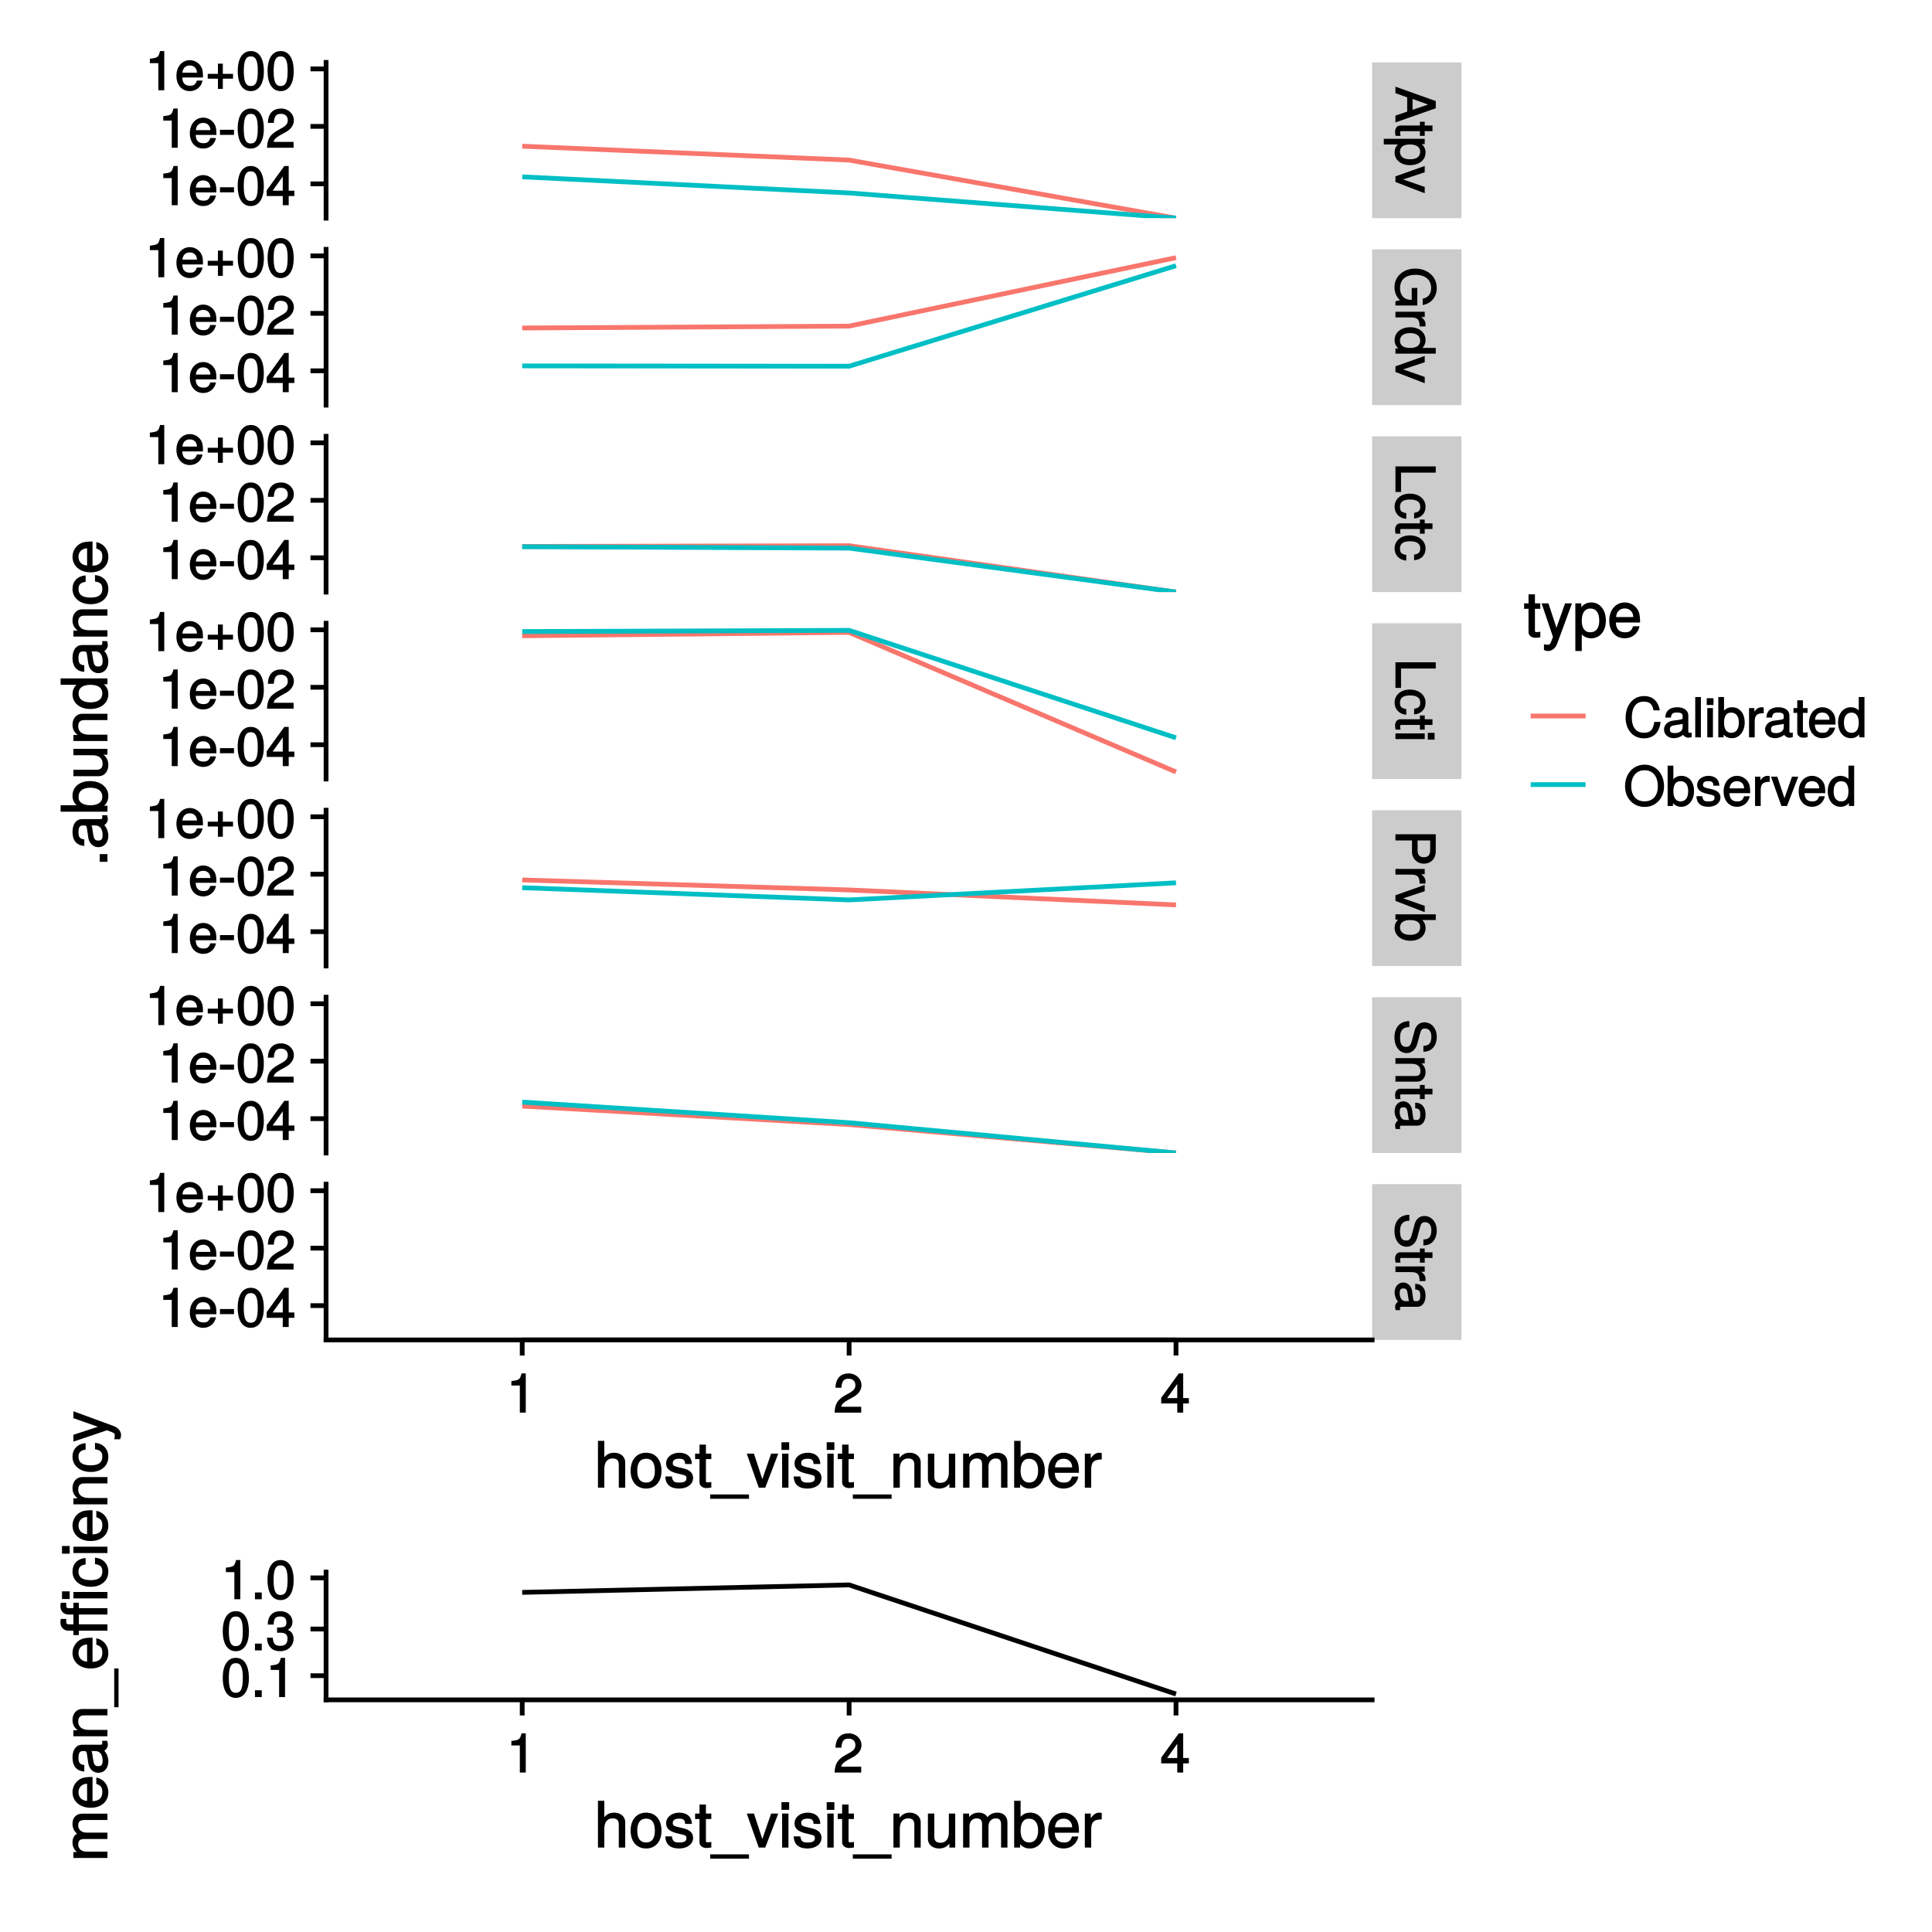 <?xml version="1.0" encoding="UTF-8"?>
<svg xmlns="http://www.w3.org/2000/svg" xmlns:xlink="http://www.w3.org/1999/xlink" width="432pt" height="432pt" viewBox="0 0 432 432" version="1.1">
<defs>
<g>
<symbol overflow="visible" id="glyph0-0">
<path style="stroke:none;" d=""/>
</symbol>
<symbol overflow="visible" id="glyph0-1">
<path style="stroke:none;" d="M 0.125 7.969 L 9.016 4.844 L 9.016 3.234 L 0 0.016 L 0 1.469 L 2.625 2.406 L 2.625 5.594 L 0 6.484 L 0 8.016 Z M 3.828 5.375 L 3.828 2.766 L 7.688 4.156 L 7.688 3.891 L 3.828 5.188 Z M 3.828 5.375 "/>
</symbol>
<symbol overflow="visible" id="glyph0-2">
<path style="stroke:none;" d="M 0.125 3.188 L 1.156 3.188 C 1.062 2.922 1.062 2.766 1.062 2.562 C 1.062 2.141 1.047 2.141 1.484 2.141 L 5.469 2.141 L 5.469 3.188 L 6.547 3.188 L 6.547 2.141 L 8.281 2.141 L 8.281 0.875 L 6.547 0.875 L 6.547 0.031 L 5.469 0.031 L 5.469 0.875 L 1.047 0.875 C 0.406 0.875 -0.078 1.453 -0.078 2.234 C -0.078 2.469 -0.062 2.719 0.031 3.188 Z M 0.125 3.188 "/>
</symbol>
<symbol overflow="visible" id="glyph0-3">
<path style="stroke:none;" d="M 3.219 6.406 C 5.328 6.406 6.734 5.25 6.734 3.578 C 6.734 2.719 6.312 1.938 5.562 1.469 L 5.469 1.703 L 6.547 1.703 L 6.547 0.516 L -2.609 0.516 L -2.609 1.781 L 0.891 1.781 L 0.797 1.547 C 0.141 2.078 -0.188 2.766 -0.188 3.594 C -0.188 5.203 1.219 6.406 3.219 6.406 Z M 3.234 5.094 C 1.812 5.094 1.016 4.5 1.016 3.406 C 1.016 2.359 1.75 1.781 3.234 1.781 C 4.703 1.781 5.531 2.359 5.531 3.406 C 5.531 4.516 4.734 5.094 3.234 5.094 Z M 3.234 5.094 "/>
</symbol>
<symbol overflow="visible" id="glyph0-4">
<path style="stroke:none;" d="M 6.547 5.828 L 6.547 4.609 L 1.312 2.781 L 1.312 3.062 L 6.547 1.328 L 6.547 -0.078 L 0 2.234 L 0 3.5 L 6.547 6.016 Z M 6.547 5.828 "/>
</symbol>
<symbol overflow="visible" id="glyph0-5">
<path style="stroke:none;" d="M 0.125 8.641 L 4.891 8.641 L 4.891 4.719 L 3.641 4.719 L 3.641 7.375 L 3.531 7.375 C 1.969 7.375 1.031 6.375 1.031 4.781 C 1.031 2.797 2.344 1.781 4.469 1.781 C 6.625 1.781 7.984 2.875 7.984 4.719 C 7.984 6.047 7.359 6.859 6.094 7.125 L 6.094 8.547 C 8 8.203 9.234 6.734 9.234 4.734 C 9.234 2.047 7.031 0.391 4.422 0.391 C 1.734 0.391 -0.219 2.172 -0.219 4.531 C -0.219 5.719 0.234 6.766 1.016 7.453 L 0 7.688 L 0 8.641 Z M 0.125 8.641 "/>
</symbol>
<symbol overflow="visible" id="glyph0-6">
<path style="stroke:none;" d="M 5.547 3.984 L 6.688 3.984 C 6.719 3.688 6.734 3.594 6.734 3.469 C 6.734 2.812 6.312 2.219 5.375 1.641 L 5.281 1.891 L 6.547 1.891 L 6.547 0.703 L 0 0.703 L 0 1.969 L 3.391 1.969 C 4.812 1.969 5.391 2.297 5.406 3.984 Z M 5.547 3.984 "/>
</symbol>
<symbol overflow="visible" id="glyph0-7">
<path style="stroke:none;" d="M 0.125 6.078 L 9.016 6.078 L 9.016 4.797 L 5.625 4.797 L 5.719 5.047 C 6.359 4.625 6.734 3.859 6.734 3.016 C 6.734 1.375 5.344 0.172 3.344 0.172 C 1.219 0.172 -0.188 1.359 -0.188 3.047 C -0.188 3.906 0.188 4.609 0.953 5.141 L 1.062 4.906 L 0 4.906 L 0 6.078 Z M 3.25 4.797 C 1.797 4.797 1.016 4.25 1.016 3.188 C 1.016 2.094 1.812 1.484 3.281 1.484 C 4.734 1.484 5.531 2.094 5.531 3.188 C 5.531 4.266 4.703 4.797 3.25 4.797 Z M 3.25 4.797 "/>
</symbol>
<symbol overflow="visible" id="glyph0-8">
<path style="stroke:none;" d="M 0.125 6.531 L 1.25 6.531 L 1.25 2.203 L 9.016 2.203 L 9.016 0.812 L 0 0.812 L 0 6.531 Z M 0.125 6.531 "/>
</symbol>
<symbol overflow="visible" id="glyph0-9">
<path style="stroke:none;" d="M 2.422 5.719 L 2.422 4.594 C 1.281 4.406 1.016 4.031 1.016 3.188 C 1.016 2.078 1.734 1.547 3.219 1.547 C 4.781 1.547 5.547 2.062 5.547 3.156 C 5.547 4 5.188 4.375 4.172 4.531 L 4.172 5.797 C 5.844 5.656 6.734 4.578 6.734 3.172 C 6.734 1.469 5.297 0.234 3.219 0.234 C 1.188 0.234 -0.188 1.453 -0.188 3.156 C -0.188 4.656 0.859 5.734 2.422 5.875 Z M 2.422 5.719 "/>
</symbol>
<symbol overflow="visible" id="glyph0-10">
<path style="stroke:none;" d="M 0.125 1.969 L 6.547 1.969 L 6.547 0.703 L 0 0.703 L 0 1.969 Z M 7.375 2.094 L 8.75 2.094 L 8.75 0.578 L 7.234 0.578 L 7.234 2.094 Z M 7.375 2.094 "/>
</symbol>
<symbol overflow="visible" id="glyph0-11">
<path style="stroke:none;" d="M 6.312 7.531 C 7.953 7.531 9.016 6.438 9.016 4.703 L 9.016 0.953 L 0 0.953 L 0 2.344 L 3.703 2.344 L 3.703 4.953 C 3.703 6.391 4.859 7.531 6.312 7.531 Z M 6.359 6.094 C 5.406 6.094 4.953 5.609 4.953 4.531 L 4.953 2.344 L 7.766 2.344 L 7.766 4.531 C 7.766 5.609 7.312 6.094 6.359 6.094 Z M 6.359 6.094 "/>
</symbol>
<symbol overflow="visible" id="glyph0-12">
<path style="stroke:none;" d="M 3.344 6.406 C 5.391 6.406 6.734 5.25 6.734 3.594 C 6.734 2.719 6.375 2 5.656 1.531 L 5.562 1.781 L 9.016 1.781 L 9.016 0.5 L 0 0.5 L 0 1.688 L 1.031 1.688 L 0.938 1.438 C 0.203 1.922 -0.188 2.656 -0.188 3.547 C -0.188 5.203 1.312 6.406 3.344 6.406 Z M 3.281 5.094 C 1.859 5.094 1.016 4.484 1.016 3.391 C 1.016 2.344 1.844 1.781 3.281 1.781 C 4.75 1.781 5.578 2.344 5.531 3.391 C 5.531 4.516 4.688 5.094 3.281 5.094 Z M 3.281 5.094 "/>
</symbol>
<symbol overflow="visible" id="glyph0-13">
<path style="stroke:none;" d="M 2.531 7.578 C 3.609 7.578 4.531 6.781 4.859 5.594 L 5.453 3.391 C 5.719 2.344 5.938 2.094 6.609 2.094 C 7.5 2.094 8.031 2.734 8.031 3.906 C 8.031 5.297 7.531 5.953 6.25 5.953 L 6.25 7.281 C 8.094 7.281 9.234 5.969 9.234 3.953 C 9.234 2.031 8.047 0.703 6.453 0.703 C 5.391 0.703 4.578 1.406 4.281 2.562 L 3.703 4.734 C 3.422 5.828 3.109 6.188 2.422 6.188 C 1.469 6.188 1.031 5.609 1.031 4.109 C 1.031 2.453 1.734 1.766 3.109 1.766 L 3.109 0.438 C 0.906 0.438 -0.219 1.969 -0.219 4.031 C -0.219 6.25 0.969 7.578 2.531 7.578 Z M 2.531 7.578 "/>
</symbol>
<symbol overflow="visible" id="glyph0-14">
<path style="stroke:none;" d="M 0.125 5.969 L 4.891 5.969 C 5.922 5.969 6.734 5.062 6.734 3.859 C 6.734 2.922 6.344 2.203 5.453 1.656 L 5.359 1.891 L 6.547 1.891 L 6.547 0.703 L 0 0.703 L 0 1.969 L 3.594 1.969 C 4.891 1.969 5.594 2.531 5.594 3.547 C 5.594 4.344 5.25 4.703 4.484 4.703 L 0 4.703 L 0 5.969 Z M 0.125 5.969 "/>
</symbol>
<symbol overflow="visible" id="glyph0-15">
<path style="stroke:none;" d="M 0.156 6.547 L 1.078 6.547 C 1.016 6.312 1.016 6.266 1.016 6.203 C 1.016 5.859 1.062 5.797 1.375 5.797 L 4.891 5.797 C 6 5.797 6.734 4.844 6.734 3.297 C 6.734 1.781 6.016 0.703 4.422 0.641 L 4.422 1.906 C 5.328 2 5.547 2.328 5.547 3.266 C 5.547 4.156 5.344 4.531 4.734 4.531 L 4.469 4.531 C 4.062 4.531 4.016 4.422 3.906 3.625 C 3.734 2.203 3.688 1.984 3.531 1.609 C 3.234 0.875 2.531 0.359 1.766 0.359 C 0.625 0.359 -0.188 1.297 -0.188 2.562 C -0.188 3.375 0.188 4.25 0.594 4.625 C 0.391 4.672 -0.078 5.25 -0.078 5.734 C -0.078 5.938 -0.062 6.094 0.047 6.547 Z M 2.297 4.531 C 1.406 4.531 0.953 3.75 0.953 2.781 C 0.953 2 1.109 1.688 1.781 1.688 C 2.453 1.688 2.609 1.984 2.766 3.062 C 2.906 4.109 2.953 4.328 3.031 4.531 Z M 2.297 4.531 "/>
</symbol>
<symbol overflow="visible" id="glyph1-0">
<path style="stroke:none;" d=""/>
</symbol>
<symbol overflow="visible" id="glyph1-1">
<path style="stroke:none;" d="M 4.297 -0.125 L 4.297 -8.766 L 3.359 -8.766 C 2.953 -7.328 2.859 -7.281 1.078 -7.062 L 1.078 -6.062 L 2.969 -6.062 L 2.969 0 L 4.297 0 Z M 4.297 -0.125 "/>
</symbol>
<symbol overflow="visible" id="glyph1-2">
<path style="stroke:none;" d="M 6.266 -6.141 C 6.266 -7.578 5.016 -8.766 3.406 -8.766 C 1.672 -8.766 0.516 -7.75 0.453 -5.562 L 1.781 -5.562 C 1.875 -7.109 2.328 -7.578 3.375 -7.578 C 4.328 -7.578 4.906 -7.031 4.906 -6.125 C 4.906 -5.453 4.547 -4.969 3.797 -4.531 L 2.688 -3.906 C 0.906 -2.906 0.359 -2 0.25 0 L 6.203 0 L 6.203 -1.312 L 1.75 -1.312 C 1.844 -1.875 2.188 -2.219 3.234 -2.828 L 4.422 -3.484 C 5.609 -4.109 6.266 -5.094 6.266 -6.141 Z M 6.266 -6.141 "/>
</symbol>
<symbol overflow="visible" id="glyph1-3">
<path style="stroke:none;" d="M 6.375 -2.172 L 6.375 -3.25 L 5.109 -3.25 L 5.109 -8.766 L 4.125 -8.766 L 0.188 -3.328 L 0.188 -2.047 L 3.781 -2.047 L 3.781 0 L 5.109 0 L 5.109 -2.047 L 6.375 -2.047 Z M 3.922 -3.25 L 1.516 -3.25 L 4.016 -6.75 L 3.781 -6.844 L 3.781 -3.25 Z M 3.922 -3.25 "/>
</symbol>
<symbol overflow="visible" id="glyph1-4">
<path style="stroke:none;" d="M 6.281 -2.984 C 6.281 -3.906 6.219 -4.469 6.031 -4.938 C 5.625 -5.969 4.531 -6.734 3.359 -6.734 C 1.609 -6.734 0.344 -5.297 0.344 -3.234 C 0.344 -1.172 1.578 0.188 3.344 0.188 C 4.781 0.188 5.906 -0.766 6.188 -2.172 L 4.922 -2.172 C 4.594 -1.219 4.172 -1.016 3.375 -1.016 C 2.328 -1.016 1.688 -1.547 1.656 -2.859 L 6.281 -2.859 Z M 5.188 -3.781 C 5.188 -3.781 4.984 -3.922 4.984 -3.938 L 1.688 -3.938 C 1.766 -4.922 2.344 -5.547 3.344 -5.547 C 4.328 -5.547 4.938 -4.859 4.938 -3.875 Z M 5.188 -3.781 "/>
</symbol>
<symbol overflow="visible" id="glyph1-5">
<path style="stroke:none;" d="M 3.547 -3.016 L 3.547 -4.016 L 0.406 -4.016 L 0.406 -2.875 L 3.547 -2.875 Z M 3.547 -3.016 "/>
</symbol>
<symbol overflow="visible" id="glyph1-6">
<path style="stroke:none;" d="M 6.219 -4.219 C 6.219 -7.172 5.141 -8.766 3.297 -8.766 C 1.469 -8.766 0.375 -7.156 0.375 -4.297 C 0.375 -1.422 1.469 0.188 3.297 0.188 C 5.094 0.188 6.219 -1.422 6.219 -4.219 Z M 4.859 -4.312 C 4.859 -1.906 4.453 -0.953 3.281 -0.953 C 2.156 -0.953 1.734 -1.953 1.734 -4.281 C 1.734 -6.609 2.156 -7.578 3.297 -7.578 C 4.438 -7.578 4.859 -6.594 4.859 -4.312 Z M 4.859 -4.312 "/>
</symbol>
<symbol overflow="visible" id="glyph1-7">
<path style="stroke:none;" d="M 6.328 -2.719 L 6.328 -3.672 L 4.047 -3.672 L 4.047 -5.953 L 2.953 -5.953 L 2.953 -3.672 L 0.672 -3.672 L 0.672 -2.594 L 2.953 -2.594 L 2.953 -0.312 L 4.047 -0.312 L 4.047 -2.594 L 6.328 -2.594 Z M 6.328 -2.719 "/>
</symbol>
<symbol overflow="visible" id="glyph1-8">
<path style="stroke:none;" d="M 8.125 -3.453 L 6.859 -3.453 C 6.562 -1.672 6.016 -1.031 4.531 -1.031 C 2.797 -1.031 1.828 -2.234 1.828 -4.422 C 1.828 -6.656 2.75 -7.984 4.438 -7.984 C 5.812 -7.984 6.391 -7.5 6.688 -6.031 L 8.094 -6.031 C 7.734 -8.094 6.484 -9.234 4.578 -9.234 C 1.922 -9.234 0.438 -6.953 0.438 -4.406 C 0.438 -1.844 1.953 0.219 4.531 0.219 C 6.656 0.219 7.984 -1.047 8.266 -3.453 Z M 8.125 -3.453 "/>
</symbol>
<symbol overflow="visible" id="glyph1-9">
<path style="stroke:none;" d="M 6.547 -0.156 L 6.547 -1.078 C 6.312 -1.016 6.266 -1.016 6.203 -1.016 C 5.859 -1.016 5.797 -1.062 5.797 -1.375 L 5.797 -4.891 C 5.797 -6 4.844 -6.734 3.297 -6.734 C 1.781 -6.734 0.703 -6.016 0.641 -4.422 L 1.906 -4.422 C 2 -5.328 2.328 -5.547 3.266 -5.547 C 4.156 -5.547 4.531 -5.344 4.531 -4.734 L 4.531 -4.469 C 4.531 -4.062 4.422 -4.016 3.625 -3.906 C 2.203 -3.734 1.984 -3.688 1.609 -3.531 C 0.875 -3.234 0.359 -2.531 0.359 -1.766 C 0.359 -0.625 1.297 0.188 2.562 0.188 C 3.375 0.188 4.25 -0.188 4.625 -0.594 C 4.672 -0.391 5.25 0.078 5.734 0.078 C 5.938 0.078 6.094 0.062 6.547 -0.047 Z M 4.531 -2.297 C 4.531 -1.406 3.75 -0.953 2.781 -0.953 C 2 -0.953 1.688 -1.109 1.688 -1.781 C 1.688 -2.453 1.984 -2.609 3.062 -2.766 C 4.109 -2.906 4.328 -2.953 4.531 -3.031 Z M 4.531 -2.297 "/>
</symbol>
<symbol overflow="visible" id="glyph1-10">
<path style="stroke:none;" d="M 1.938 -0.125 L 1.938 -9.016 L 0.672 -9.016 L 0.672 0 L 1.938 0 Z M 1.938 -0.125 "/>
</symbol>
<symbol overflow="visible" id="glyph1-11">
<path style="stroke:none;" d="M 1.969 -0.125 L 1.969 -6.547 L 0.703 -6.547 L 0.703 0 L 1.969 0 Z M 2.094 -7.375 L 2.094 -8.75 L 0.578 -8.75 L 0.578 -7.234 L 2.094 -7.234 Z M 2.094 -7.375 "/>
</symbol>
<symbol overflow="visible" id="glyph1-12">
<path style="stroke:none;" d="M 6.406 -3.344 C 6.406 -5.391 5.25 -6.734 3.594 -6.734 C 2.719 -6.734 2 -6.375 1.531 -5.656 L 1.781 -5.562 L 1.781 -9.016 L 0.5 -9.016 L 0.5 0 L 1.688 0 L 1.688 -1.031 L 1.438 -0.938 C 1.922 -0.203 2.656 0.188 3.547 0.188 C 5.203 0.188 6.406 -1.312 6.406 -3.344 Z M 5.094 -3.281 C 5.094 -1.859 4.484 -1.016 3.391 -1.016 C 2.344 -1.016 1.781 -1.844 1.781 -3.281 C 1.781 -4.75 2.344 -5.578 3.391 -5.531 C 4.516 -5.531 5.094 -4.688 5.094 -3.281 Z M 5.094 -3.281 "/>
</symbol>
<symbol overflow="visible" id="glyph1-13">
<path style="stroke:none;" d="M 3.984 -5.547 L 3.984 -6.688 C 3.688 -6.719 3.594 -6.734 3.469 -6.734 C 2.812 -6.734 2.219 -6.312 1.641 -5.375 L 1.891 -5.281 L 1.891 -6.547 L 0.703 -6.547 L 0.703 0 L 1.969 0 L 1.969 -3.391 C 1.969 -4.812 2.297 -5.391 3.984 -5.406 Z M 3.984 -5.547 "/>
</symbol>
<symbol overflow="visible" id="glyph1-14">
<path style="stroke:none;" d="M 3.188 -0.125 L 3.188 -1.156 C 2.922 -1.062 2.766 -1.062 2.562 -1.062 C 2.141 -1.062 2.141 -1.047 2.141 -1.484 L 2.141 -5.469 L 3.188 -5.469 L 3.188 -6.547 L 2.141 -6.547 L 2.141 -8.281 L 0.875 -8.281 L 0.875 -6.547 L 0.031 -6.547 L 0.031 -5.469 L 0.875 -5.469 L 0.875 -1.047 C 0.875 -0.406 1.453 0.078 2.234 0.078 C 2.469 0.078 2.719 0.062 3.188 -0.031 Z M 3.188 -0.125 "/>
</symbol>
<symbol overflow="visible" id="glyph1-15">
<path style="stroke:none;" d="M 6.078 -0.125 L 6.078 -9.016 L 4.797 -9.016 L 4.797 -5.625 L 5.047 -5.719 C 4.625 -6.359 3.859 -6.734 3.016 -6.734 C 1.375 -6.734 0.172 -5.344 0.172 -3.344 C 0.172 -1.219 1.359 0.188 3.047 0.188 C 3.906 0.188 4.609 -0.188 5.141 -0.953 L 4.906 -1.062 L 4.906 0 L 6.078 0 Z M 4.797 -3.25 C 4.797 -1.797 4.25 -1.016 3.188 -1.016 C 2.094 -1.016 1.484 -1.812 1.484 -3.281 C 1.484 -4.734 2.094 -5.531 3.188 -5.531 C 4.266 -5.531 4.797 -4.703 4.797 -3.25 Z M 4.797 -3.25 "/>
</symbol>
<symbol overflow="visible" id="glyph1-16">
<path style="stroke:none;" d="M 9.031 -4.375 C 9.031 -7.188 7.234 -9.234 4.672 -9.234 C 2.156 -9.234 0.312 -7.172 0.312 -4.438 C 0.312 -1.703 2.156 0.219 4.688 0.219 C 7.25 0.219 9.031 -1.797 9.031 -4.375 Z M 7.641 -4.391 C 7.641 -2.281 6.531 -1.031 4.688 -1.031 C 2.812 -1.031 1.703 -2.281 1.703 -4.438 C 1.703 -6.594 2.812 -7.984 4.672 -7.984 C 6.562 -7.984 7.641 -6.594 7.641 -4.391 Z M 7.641 -4.391 "/>
</symbol>
<symbol overflow="visible" id="glyph1-17">
<path style="stroke:none;" d="M 5.641 -1.891 C 5.641 -2.828 4.984 -3.438 3.734 -3.734 L 2.766 -3.953 C 1.953 -4.156 1.734 -4.281 1.734 -4.734 C 1.734 -5.297 2.125 -5.547 2.938 -5.547 C 3.75 -5.547 4.031 -5.328 4.062 -4.531 L 5.391 -4.531 C 5.375 -5.906 4.422 -6.734 2.969 -6.734 C 1.516 -6.734 0.422 -5.844 0.422 -4.688 C 0.422 -3.703 1.062 -3.094 2.562 -2.734 L 3.484 -2.516 C 4.188 -2.344 4.312 -2.266 4.312 -1.812 C 4.312 -1.219 3.875 -1.016 3 -1.016 C 2.094 -1.016 1.734 -1.094 1.578 -2.188 L 0.266 -2.188 C 0.312 -0.594 1.266 0.188 2.922 0.188 C 4.5 0.188 5.641 -0.688 5.641 -1.891 Z M 5.641 -1.891 "/>
</symbol>
<symbol overflow="visible" id="glyph1-18">
<path style="stroke:none;" d="M 5.828 -6.547 L 4.609 -6.547 L 2.781 -1.312 L 3.062 -1.312 L 1.328 -6.547 L -0.078 -6.547 L 2.234 0 L 3.5 0 L 6.016 -6.547 Z M 5.828 -6.547 "/>
</symbol>
<symbol overflow="visible" id="glyph1-19">
<path style="stroke:none;" d="M 2.422 -0.125 L 2.422 -1.516 L 0.906 -1.516 L 0.906 0 L 2.422 0 Z M 2.422 -0.125 "/>
</symbol>
<symbol overflow="visible" id="glyph1-20">
<path style="stroke:none;" d="M 6.203 -2.609 C 6.203 -3.641 5.656 -4.375 4.625 -4.719 L 4.625 -4.453 C 5.422 -4.766 5.953 -5.453 5.953 -6.297 C 5.953 -7.766 4.844 -8.766 3.234 -8.766 C 1.516 -8.766 0.453 -7.703 0.422 -5.766 L 1.75 -5.766 C 1.781 -7.156 2.156 -7.578 3.234 -7.578 C 4.172 -7.578 4.594 -7.156 4.594 -6.266 C 4.594 -5.359 4.344 -5.109 2.516 -5.109 L 2.516 -3.953 L 3.234 -3.953 C 4.391 -3.953 4.844 -3.547 4.844 -2.594 C 4.844 -1.531 4.328 -1.016 3.234 -1.016 C 2.078 -1.016 1.641 -1.469 1.562 -2.828 L 0.234 -2.828 C 0.375 -0.797 1.453 0.188 3.188 0.188 C 4.938 0.188 6.203 -1 6.203 -2.609 Z M 6.203 -2.609 "/>
</symbol>
<symbol overflow="visible" id="glyph2-0">
<path style="stroke:none;" d=""/>
</symbol>
<symbol overflow="visible" id="glyph2-1">
<path style="stroke:none;" d="M 6.938 -0.125 L 6.938 -5.672 C 6.938 -6.906 5.922 -7.812 4.5 -7.812 C 3.453 -7.812 2.734 -7.453 2.047 -6.547 L 2.266 -6.453 L 2.266 -10.469 L 0.844 -10.469 L 0.844 0 L 2.266 0 L 2.266 -4.172 C 2.266 -5.672 2.922 -6.531 4.125 -6.531 C 4.953 -6.531 5.5 -6.172 5.5 -5.203 L 5.5 0 L 6.938 0 Z M 6.938 -0.125 "/>
</symbol>
<symbol overflow="visible" id="glyph2-2">
<path style="stroke:none;" d="M 7.266 -3.734 C 7.266 -6.266 5.922 -7.812 3.812 -7.812 C 1.75 -7.812 0.359 -6.266 0.359 -3.797 C 0.359 -1.328 1.734 0.203 3.828 0.203 C 5.875 0.203 7.266 -1.328 7.266 -3.734 Z M 5.781 -3.75 C 5.781 -2.031 5.109 -1.141 3.828 -1.141 C 2.516 -1.141 1.844 -2.016 1.844 -3.797 C 1.844 -5.562 2.516 -6.469 3.828 -6.469 C 5.141 -6.469 5.781 -5.578 5.781 -3.75 Z M 5.781 -3.75 "/>
</symbol>
<symbol overflow="visible" id="glyph2-3">
<path style="stroke:none;" d="M 6.547 -2.188 C 6.547 -3.281 5.812 -3.969 4.359 -4.312 L 3.234 -4.578 C 2.281 -4.797 2 -4.969 2 -5.484 C 2 -6.156 2.484 -6.469 3.438 -6.469 C 4.375 -6.469 4.734 -6.188 4.766 -5.297 L 6.266 -5.297 C 6.25 -6.859 5.172 -7.812 3.469 -7.812 C 1.766 -7.812 0.516 -6.797 0.516 -5.438 C 0.516 -4.281 1.25 -3.609 2.984 -3.188 L 4.078 -2.922 C 4.891 -2.734 5.062 -2.625 5.062 -2.094 C 5.062 -1.406 4.516 -1.141 3.5 -1.141 C 2.453 -1.141 1.984 -1.25 1.812 -2.5 L 0.328 -2.5 C 0.391 -0.672 1.484 0.203 3.406 0.203 C 5.25 0.203 6.547 -0.766 6.547 -2.188 Z M 6.547 -2.188 "/>
</symbol>
<symbol overflow="visible" id="glyph2-4">
<path style="stroke:none;" d="M 3.688 -0.125 L 3.688 -1.281 C 3.406 -1.203 3.219 -1.188 3 -1.188 C 2.484 -1.188 2.484 -1.188 2.484 -1.703 L 2.484 -6.391 L 3.688 -6.391 L 3.688 -7.609 L 2.484 -7.609 L 2.484 -9.625 L 1.047 -9.625 L 1.047 -7.609 L 0.062 -7.609 L 0.062 -6.391 L 1.047 -6.391 L 1.047 -1.188 C 1.047 -0.453 1.688 0.094 2.609 0.094 C 2.891 0.094 3.156 0.062 3.688 -0.016 Z M 3.688 -0.125 "/>
</symbol>
<symbol overflow="visible" id="glyph2-5">
<path style="stroke:none;" d="M 8.219 2.359 L 8.219 1.516 L -0.453 1.516 L -0.453 2.484 L 8.219 2.484 Z M 8.219 2.359 "/>
</symbol>
<symbol overflow="visible" id="glyph2-6">
<path style="stroke:none;" d="M 6.797 -7.609 L 5.391 -7.609 L 3.281 -1.516 L 3.547 -1.516 L 1.547 -7.609 L -0.062 -7.609 L 2.625 0 L 4.078 0 L 6.984 -7.609 Z M 6.797 -7.609 "/>
</symbol>
<symbol overflow="visible" id="glyph2-7">
<path style="stroke:none;" d="M 2.266 -0.125 L 2.266 -7.609 L 0.844 -7.609 L 0.844 0 L 2.266 0 Z M 2.422 -8.562 L 2.422 -10.156 L 0.703 -10.156 L 0.703 -8.438 L 2.422 -8.438 Z M 2.422 -8.562 "/>
</symbol>
<symbol overflow="visible" id="glyph2-8">
<path style="stroke:none;" d="M 6.938 -0.125 L 6.938 -5.672 C 6.938 -6.891 5.906 -7.812 4.5 -7.812 C 3.406 -7.812 2.609 -7.344 1.953 -6.328 L 2.188 -6.234 L 2.188 -7.609 L 0.844 -7.609 L 0.844 0 L 2.266 0 L 2.266 -4.172 C 2.266 -5.672 2.953 -6.531 4.141 -6.531 C 5.062 -6.531 5.516 -6.094 5.516 -5.203 L 5.516 0 L 6.938 0 Z M 6.938 -0.125 "/>
</symbol>
<symbol overflow="visible" id="glyph2-9">
<path style="stroke:none;" d="M 6.875 -0.125 L 6.875 -7.609 L 5.453 -7.609 L 5.453 -3.422 C 5.453 -1.922 4.797 -1.078 3.578 -1.078 C 2.656 -1.078 2.203 -1.5 2.203 -2.375 L 2.203 -7.609 L 0.766 -7.609 L 0.766 -1.922 C 0.766 -0.703 1.812 0.203 3.25 0.203 C 4.328 0.203 5.094 -0.203 5.781 -1.156 L 5.562 -1.266 L 5.562 0 L 6.875 0 Z M 6.875 -0.125 "/>
</symbol>
<symbol overflow="visible" id="glyph2-10">
<path style="stroke:none;" d="M 10.766 -0.125 L 10.766 -5.625 C 10.766 -6.938 9.906 -7.812 8.547 -7.812 C 7.562 -7.812 6.875 -7.469 6.297 -6.797 C 5.938 -7.438 5.266 -7.812 4.312 -7.812 C 3.328 -7.812 2.594 -7.406 1.953 -6.531 L 2.188 -6.422 L 2.188 -7.609 L 0.859 -7.609 L 0.859 0 L 2.281 0 L 2.281 -4.734 C 2.281 -5.797 2.922 -6.531 3.875 -6.531 C 4.75 -6.531 5.094 -6.125 5.094 -5.188 L 5.094 0 L 6.531 0 L 6.531 -4.734 C 6.531 -5.797 7.188 -6.531 8.141 -6.531 C 8.984 -6.531 9.344 -6.109 9.344 -5.188 L 9.344 0 L 10.766 0 Z M 10.766 -0.125 "/>
</symbol>
<symbol overflow="visible" id="glyph2-11">
<path style="stroke:none;" d="M 7.453 -3.875 C 7.453 -6.266 6.125 -7.812 4.188 -7.812 C 3.172 -7.812 2.359 -7.391 1.812 -6.562 L 2.047 -6.469 L 2.047 -10.469 L 0.609 -10.469 L 0.609 0 L 1.938 0 L 1.938 -1.172 L 1.703 -1.078 C 2.266 -0.219 3.109 0.203 4.125 0.203 C 6.062 0.203 7.453 -1.5 7.453 -3.875 Z M 5.969 -3.812 C 5.969 -2.141 5.234 -1.141 3.969 -1.141 C 2.734 -1.141 2.047 -2.125 2.047 -3.797 C 2.047 -5.516 2.734 -6.516 3.969 -6.453 C 5.266 -6.453 5.969 -5.453 5.969 -3.812 Z M 5.969 -3.812 "/>
</symbol>
<symbol overflow="visible" id="glyph2-12">
<path style="stroke:none;" d="M 7.312 -3.453 C 7.312 -4.516 7.219 -5.188 7.016 -5.734 C 6.531 -6.938 5.297 -7.812 3.922 -7.812 C 1.875 -7.812 0.422 -6.156 0.422 -3.75 C 0.422 -1.344 1.828 0.203 3.891 0.203 C 5.578 0.203 6.859 -0.875 7.188 -2.484 L 5.75 -2.484 C 5.391 -1.391 4.875 -1.141 3.938 -1.141 C 2.719 -1.141 1.938 -1.781 1.906 -3.328 L 7.312 -3.328 Z M 6.016 -4.391 C 6.016 -4.391 5.844 -4.531 5.844 -4.547 L 1.953 -4.547 C 2.031 -5.719 2.734 -6.469 3.906 -6.469 C 5.047 -6.469 5.797 -5.641 5.797 -4.5 Z M 6.016 -4.391 "/>
</symbol>
<symbol overflow="visible" id="glyph2-13">
<path style="stroke:none;" d="M 4.625 -6.438 L 4.625 -7.75 C 4.297 -7.797 4.203 -7.812 4.047 -7.812 C 3.297 -7.812 2.625 -7.328 1.953 -6.234 L 2.172 -6.125 L 2.172 -7.609 L 0.844 -7.609 L 0.844 0 L 2.266 0 L 2.266 -3.938 C 2.266 -5.594 2.688 -6.281 4.625 -6.312 Z M 4.625 -6.438 "/>
</symbol>
<symbol overflow="visible" id="glyph2-14">
<path style="stroke:none;" d="M 6.688 -7.609 L 5.328 -7.609 L 3.266 -1.75 L 3.531 -1.75 L 1.609 -7.609 L 0.078 -7.609 L 2.625 -0.094 L 2.172 1.062 C 1.969 1.578 1.875 1.641 1.375 1.641 C 1.203 1.641 1.016 1.609 0.609 1.531 L 0.609 2.812 C 0.891 2.969 1.234 3.047 1.547 3.047 C 2.359 3.047 3.156 2.469 3.562 1.406 L 6.875 -7.609 Z M 6.688 -7.609 "/>
</symbol>
<symbol overflow="visible" id="glyph2-15">
<path style="stroke:none;" d="M 7.453 -3.719 C 7.453 -6.188 6.125 -7.812 4.172 -7.812 C 3.172 -7.812 2.281 -7.328 1.734 -6.453 L 1.953 -6.359 L 1.953 -7.609 L 0.625 -7.609 L 0.625 3.047 L 2.062 3.047 L 2.062 -1.016 L 1.828 -0.906 C 2.453 -0.156 3.234 0.203 4.188 0.203 C 6.078 0.203 7.453 -1.391 7.453 -3.719 Z M 5.969 -3.75 C 5.969 -2.094 5.25 -1.141 3.969 -1.141 C 2.75 -1.141 2.062 -2.016 2.062 -3.734 C 2.062 -5.453 2.75 -6.453 3.969 -6.453 C 5.266 -6.453 5.969 -5.5 5.969 -3.75 Z M 5.969 -3.75 "/>
</symbol>
<symbol overflow="visible" id="glyph3-0">
<path style="stroke:none;" d=""/>
</symbol>
<symbol overflow="visible" id="glyph3-1">
<path style="stroke:none;" d="M -0.125 -2.797 L -1.719 -2.797 L -1.719 -1.078 L 0 -1.078 L 0 -2.797 Z M -0.125 -2.797 "/>
</symbol>
<symbol overflow="visible" id="glyph3-2">
<path style="stroke:none;" d="M -0.156 -7.609 L -1.203 -7.609 C -1.141 -7.359 -1.141 -7.312 -1.141 -7.234 C -1.141 -6.828 -1.219 -6.734 -1.578 -6.734 L -5.672 -6.734 C -6.969 -6.734 -7.812 -5.656 -7.812 -3.844 C -7.812 -2.078 -6.984 -0.844 -5.172 -0.75 L -5.172 -2.203 C -6.188 -2.312 -6.469 -2.719 -6.469 -3.812 C -6.469 -4.859 -6.203 -5.312 -5.5 -5.312 L -5.188 -5.312 C -4.703 -5.312 -4.641 -5.156 -4.516 -4.234 C -4.312 -2.578 -4.25 -2.328 -4.078 -1.875 C -3.719 -1.016 -2.922 -0.453 -2.031 -0.453 C -0.703 -0.453 0.203 -1.516 0.203 -3 C 0.203 -3.938 -0.203 -4.922 -0.719 -5.406 C -0.438 -5.469 0.094 -6.125 0.094 -6.688 C 0.094 -6.938 0.062 -7.109 -0.062 -7.609 Z M -2.656 -5.312 C -1.609 -5.312 -1.078 -4.375 -1.078 -3.25 C -1.078 -2.344 -1.266 -1.938 -2.062 -1.938 C -2.828 -1.938 -3.031 -2.328 -3.219 -3.562 C -3.391 -4.797 -3.438 -5.047 -3.562 -5.312 Z M -2.656 -5.312 "/>
</symbol>
<symbol overflow="visible" id="glyph3-3">
<path style="stroke:none;" d="M -3.875 -7.453 C -6.266 -7.453 -7.812 -6.125 -7.812 -4.188 C -7.812 -3.172 -7.391 -2.359 -6.562 -1.812 L -6.469 -2.047 L -10.469 -2.047 L -10.469 -0.609 L 0 -0.609 L 0 -1.938 L -1.172 -1.938 L -1.078 -1.703 C -0.219 -2.266 0.203 -3.109 0.203 -4.125 C 0.203 -6.062 -1.5 -7.453 -3.875 -7.453 Z M -3.812 -5.969 C -2.141 -5.969 -1.141 -5.234 -1.141 -3.969 C -1.141 -2.734 -2.125 -2.047 -3.797 -2.047 C -5.516 -2.047 -6.516 -2.734 -6.453 -3.969 C -6.453 -5.266 -5.453 -5.969 -3.812 -5.969 Z M -3.812 -5.969 "/>
</symbol>
<symbol overflow="visible" id="glyph3-4">
<path style="stroke:none;" d="M -0.125 -6.875 L -7.609 -6.875 L -7.609 -5.453 L -3.422 -5.453 C -1.922 -5.453 -1.078 -4.797 -1.078 -3.578 C -1.078 -2.656 -1.5 -2.203 -2.375 -2.203 L -7.609 -2.203 L -7.609 -0.766 L -1.922 -0.766 C -0.703 -0.766 0.203 -1.812 0.203 -3.25 C 0.203 -4.328 -0.203 -5.094 -1.156 -5.781 L -1.266 -5.562 L 0 -5.562 L 0 -6.875 Z M -0.125 -6.875 "/>
</symbol>
<symbol overflow="visible" id="glyph3-5">
<path style="stroke:none;" d="M -0.125 -6.938 L -5.672 -6.938 C -6.891 -6.938 -7.812 -5.906 -7.812 -4.5 C -7.812 -3.406 -7.344 -2.609 -6.328 -1.953 L -6.234 -2.188 L -7.609 -2.188 L -7.609 -0.844 L 0 -0.844 L 0 -2.266 L -4.172 -2.266 C -5.672 -2.266 -6.531 -2.953 -6.531 -4.141 C -6.531 -5.062 -6.094 -5.516 -5.203 -5.516 L 0 -5.516 L 0 -6.938 Z M -0.125 -6.938 "/>
</symbol>
<symbol overflow="visible" id="glyph3-6">
<path style="stroke:none;" d="M -0.125 -7.062 L -10.469 -7.062 L -10.469 -5.625 L -6.531 -5.625 L -6.641 -5.859 C -7.375 -5.359 -7.812 -4.5 -7.812 -3.516 C -7.812 -1.609 -6.203 -0.219 -3.859 -0.219 C -1.391 -0.219 0.203 -1.578 0.203 -3.562 C 0.203 -4.562 -0.203 -5.344 -1.109 -5.984 L -1.203 -5.75 L 0 -5.75 L 0 -7.062 Z M -3.766 -5.625 C -2.078 -5.625 -1.141 -4.953 -1.141 -3.719 C -1.141 -2.438 -2.094 -1.703 -3.797 -1.703 C -5.5 -1.703 -6.453 -2.438 -6.453 -3.703 C -6.453 -4.969 -5.453 -5.625 -3.766 -5.625 Z M -3.766 -5.625 "/>
</symbol>
<symbol overflow="visible" id="glyph3-7">
<path style="stroke:none;" d="M -2.781 -6.672 L -2.781 -5.375 C -1.469 -5.172 -1.141 -4.703 -1.141 -3.703 C -1.141 -2.422 -1.984 -1.781 -3.719 -1.781 C -5.562 -1.781 -6.469 -2.406 -6.469 -3.688 C -6.469 -4.656 -6.016 -5.141 -4.875 -5.297 L -4.875 -6.734 C -6.797 -6.578 -7.812 -5.328 -7.812 -3.703 C -7.812 -1.719 -6.156 -0.297 -3.719 -0.297 C -1.359 -0.297 0.203 -1.688 0.203 -3.688 C 0.203 -5.438 -0.969 -6.656 -2.781 -6.812 Z M -2.781 -6.672 "/>
</symbol>
<symbol overflow="visible" id="glyph3-8">
<path style="stroke:none;" d="M -3.453 -7.312 C -4.516 -7.312 -5.188 -7.219 -5.734 -7.016 C -6.938 -6.531 -7.812 -5.297 -7.812 -3.922 C -7.812 -1.875 -6.156 -0.422 -3.75 -0.422 C -1.344 -0.422 0.203 -1.828 0.203 -3.891 C 0.203 -5.578 -0.875 -6.859 -2.484 -7.188 L -2.484 -5.75 C -1.391 -5.391 -1.141 -4.875 -1.141 -3.938 C -1.141 -2.719 -1.781 -1.938 -3.328 -1.906 L -3.328 -7.312 Z M -4.391 -6.016 C -4.391 -6.016 -4.531 -5.844 -4.547 -5.844 L -4.547 -1.953 C -5.719 -2.031 -6.469 -2.734 -6.469 -3.906 C -6.469 -5.047 -5.641 -5.797 -4.5 -5.797 Z M -4.391 -6.016 "/>
</symbol>
<symbol overflow="visible" id="glyph3-9">
<path style="stroke:none;" d="M -0.125 -10.766 L -5.625 -10.766 C -6.938 -10.766 -7.812 -9.906 -7.812 -8.547 C -7.812 -7.562 -7.469 -6.875 -6.797 -6.297 C -7.438 -5.938 -7.812 -5.266 -7.812 -4.312 C -7.812 -3.328 -7.406 -2.594 -6.531 -1.953 L -6.422 -2.188 L -7.609 -2.188 L -7.609 -0.859 L 0 -0.859 L 0 -2.281 L -4.734 -2.281 C -5.797 -2.281 -6.531 -2.922 -6.531 -3.875 C -6.531 -4.75 -6.125 -5.094 -5.188 -5.094 L 0 -5.094 L 0 -6.531 L -4.734 -6.531 C -5.797 -6.531 -6.531 -7.188 -6.531 -8.141 C -6.531 -8.984 -6.109 -9.344 -5.188 -9.344 L 0 -9.344 L 0 -10.766 Z M -0.125 -10.766 "/>
</symbol>
<symbol overflow="visible" id="glyph3-10">
<path style="stroke:none;" d="M 2.359 -8.219 L 1.516 -8.219 L 1.516 0.453 L 2.484 0.453 L 2.484 -8.219 Z M 2.359 -8.219 "/>
</symbol>
<symbol overflow="visible" id="glyph3-11">
<path style="stroke:none;" d="M -6.516 -7.344 L -7.609 -7.344 L -7.609 -6.125 L -8.609 -6.125 C -9.094 -6.125 -9.219 -6.281 -9.219 -6.812 C -9.219 -6.922 -9.219 -6.953 -9.203 -7.344 L -10.422 -7.344 C -10.5 -6.953 -10.516 -6.797 -10.516 -6.562 C -10.516 -5.484 -9.766 -4.703 -8.703 -4.703 L -7.609 -4.703 L -7.609 -2.516 L -8.609 -2.516 C -9.094 -2.516 -9.219 -2.672 -9.219 -3.203 C -9.219 -3.297 -9.219 -3.344 -9.203 -3.734 L -10.422 -3.734 C -10.5 -3.344 -10.516 -3.188 -10.516 -2.953 C -10.516 -1.875 -9.766 -1.094 -8.703 -1.094 L -7.609 -1.094 L -7.609 -0.109 L -6.391 -0.109 L -6.391 -1.094 L 0 -1.094 L 0 -2.516 L -6.391 -2.516 L -6.391 -4.703 L 0 -4.703 L 0 -6.125 L -6.391 -6.125 L -6.391 -7.344 Z M -0.125 -9.75 L -7.609 -9.75 L -7.609 -8.312 L 0 -8.312 L 0 -9.75 Z M -8.562 -9.891 L -10.156 -9.891 L -10.156 -8.172 L -8.438 -8.172 L -8.438 -9.891 Z M -8.562 -9.891 "/>
</symbol>
<symbol overflow="visible" id="glyph3-12">
<path style="stroke:none;" d="M -0.125 -2.266 L -7.609 -2.266 L -7.609 -0.844 L 0 -0.844 L 0 -2.266 Z M -8.562 -2.422 L -10.156 -2.422 L -10.156 -0.703 L -8.438 -0.703 L -8.438 -2.422 Z M -8.562 -2.422 "/>
</symbol>
<symbol overflow="visible" id="glyph3-13">
<path style="stroke:none;" d="M -7.609 -6.688 L -7.609 -5.328 L -1.75 -3.266 L -1.75 -3.531 L -7.609 -1.609 L -7.609 -0.078 L -0.094 -2.625 L 1.062 -2.172 C 1.578 -1.969 1.641 -1.875 1.641 -1.375 C 1.641 -1.203 1.609 -1.016 1.531 -0.609 L 2.812 -0.609 C 2.969 -0.891 3.047 -1.234 3.047 -1.547 C 3.047 -2.359 2.469 -3.156 1.406 -3.562 L -7.609 -6.875 Z M -7.609 -6.688 "/>
</symbol>
</g>
<clipPath id="clip1">
  <path d="M 116 32 L 264 32 L 264 48.781 L 116 48.781 Z M 116 32 "/>
</clipPath>
<clipPath id="clip2">
  <path d="M 116 39 L 264 39 L 264 48.781 L 116 48.781 Z M 116 39 "/>
</clipPath>
<clipPath id="clip3">
  <path d="M 116 121 L 264 121 L 264 132.391 L 116 132.391 Z M 116 121 "/>
</clipPath>
<clipPath id="clip4">
  <path d="M 116 246 L 264 246 L 264 257.809 L 116 257.809 Z M 116 246 "/>
</clipPath>
<clipPath id="clip5">
  <path d="M 116 245 L 264 245 L 264 257.809 L 116 257.809 Z M 116 245 "/>
</clipPath>
<clipPath id="clip6">
  <path d="M 116 299 L 264 299 L 264 299.613 L 116 299.613 Z M 116 299 "/>
</clipPath>
<clipPath id="clip7">
  <path d="M 306.812 13.949 L 326.785 13.949 L 326.785 48.781 L 306.812 48.781 Z M 306.812 13.949 "/>
</clipPath>
<clipPath id="clip8">
  <path d="M 306.812 55.754 L 326.785 55.754 L 326.785 90.586 L 306.812 90.586 Z M 306.812 55.754 "/>
</clipPath>
<clipPath id="clip9">
  <path d="M 306.812 97.559 L 326.785 97.559 L 326.785 132.391 L 306.812 132.391 Z M 306.812 97.559 "/>
</clipPath>
<clipPath id="clip10">
  <path d="M 306.812 139.363 L 326.785 139.363 L 326.785 174.195 L 306.812 174.195 Z M 306.812 139.363 "/>
</clipPath>
<clipPath id="clip11">
  <path d="M 306.812 181.172 L 326.785 181.172 L 326.785 216 L 306.812 216 Z M 306.812 181.172 "/>
</clipPath>
<clipPath id="clip12">
  <path d="M 306.812 222.977 L 326.785 222.977 L 326.785 257.809 L 306.812 257.809 Z M 306.812 222.977 "/>
</clipPath>
<clipPath id="clip13">
  <path d="M 306.812 264.781 L 326.785 264.781 L 326.785 299.613 L 306.812 299.613 Z M 306.812 264.781 "/>
</clipPath>
</defs>
<g id="surface225">
<rect x="0" y="0" width="432" height="432" style="fill:rgb(100%,100%,100%);fill-opacity:1;stroke:none;"/>
<g clip-path="url(#clip1)" clip-rule="nonzero">
<path style="fill:none;stroke-width:1.067;stroke-linecap:butt;stroke-linejoin:round;stroke:rgb(97.255%,46.275%,42.745%);stroke-opacity:1;stroke-miterlimit:10;" d="M 116.766 32.688 L 189.863 35.797 L 262.957 48.781 "/>
</g>
<g clip-path="url(#clip2)" clip-rule="nonzero">
<path style="fill:none;stroke-width:1.067;stroke-linecap:butt;stroke-linejoin:round;stroke:rgb(0%,74.902%,76.863%);stroke-opacity:1;stroke-miterlimit:10;" d="M 116.766 39.543 L 189.863 43.148 L 262.957 48.781 "/>
</g>
<path style="fill:none;stroke-width:1.067;stroke-linecap:butt;stroke-linejoin:round;stroke:rgb(97.255%,46.275%,42.745%);stroke-opacity:1;stroke-miterlimit:10;" d="M 116.766 73.34 L 189.863 72.918 L 262.957 57.613 "/>
<path style="fill:none;stroke-width:1.067;stroke-linecap:butt;stroke-linejoin:round;stroke:rgb(0%,74.902%,76.863%);stroke-opacity:1;stroke-miterlimit:10;" d="M 116.766 81.816 L 189.863 81.887 L 262.957 59.41 "/>
<g clip-path="url(#clip3)" clip-rule="nonzero">
<path style="fill:none;stroke-width:1.067;stroke-linecap:butt;stroke-linejoin:round;stroke:rgb(97.255%,46.275%,42.745%);stroke-opacity:1;stroke-miterlimit:10;" d="M 116.766 122.195 L 189.863 122.02 L 262.957 132.391 "/>
<path style="fill:none;stroke-width:1.067;stroke-linecap:butt;stroke-linejoin:round;stroke:rgb(0%,74.902%,76.863%);stroke-opacity:1;stroke-miterlimit:10;" d="M 116.766 122.246 L 189.863 122.562 L 262.957 132.391 "/>
</g>
<path style="fill:none;stroke-width:1.067;stroke-linecap:butt;stroke-linejoin:round;stroke:rgb(97.255%,46.275%,42.745%);stroke-opacity:1;stroke-miterlimit:10;" d="M 116.766 142.164 L 189.863 141.406 L 262.957 172.613 "/>
<path style="fill:none;stroke-width:1.067;stroke-linecap:butt;stroke-linejoin:round;stroke:rgb(0%,74.902%,76.863%);stroke-opacity:1;stroke-miterlimit:10;" d="M 116.766 141.215 L 189.863 140.949 L 262.957 164.98 "/>
<path style="fill:none;stroke-width:1.067;stroke-linecap:butt;stroke-linejoin:round;stroke:rgb(97.255%,46.275%,42.745%);stroke-opacity:1;stroke-miterlimit:10;" d="M 116.766 196.758 L 189.863 198.996 L 262.957 202.34 "/>
<path style="fill:none;stroke-width:1.067;stroke-linecap:butt;stroke-linejoin:round;stroke:rgb(0%,74.902%,76.863%);stroke-opacity:1;stroke-miterlimit:10;" d="M 116.766 198.492 L 189.863 201.227 L 262.957 197.398 "/>
<g clip-path="url(#clip4)" clip-rule="nonzero">
<path style="fill:none;stroke-width:1.067;stroke-linecap:butt;stroke-linejoin:round;stroke:rgb(97.255%,46.275%,42.745%);stroke-opacity:1;stroke-miterlimit:10;" d="M 116.766 247.328 L 189.863 251.449 L 262.957 257.809 "/>
</g>
<g clip-path="url(#clip5)" clip-rule="nonzero">
<path style="fill:none;stroke-width:1.067;stroke-linecap:butt;stroke-linejoin:round;stroke:rgb(0%,74.902%,76.863%);stroke-opacity:1;stroke-miterlimit:10;" d="M 116.766 246.43 L 189.863 251.043 L 262.957 257.809 "/>
</g>
<g clip-path="url(#clip6)" clip-rule="nonzero">
<path style="fill:none;stroke-width:1.067;stroke-linecap:butt;stroke-linejoin:round;stroke:rgb(97.255%,46.275%,42.745%);stroke-opacity:1;stroke-miterlimit:10;" d="M 116.766 299.613 L 262.957 299.613 "/>
<path style="fill:none;stroke-width:1.067;stroke-linecap:butt;stroke-linejoin:round;stroke:rgb(0%,74.902%,76.863%);stroke-opacity:1;stroke-miterlimit:10;" d="M 116.766 299.613 L 262.957 299.613 "/>
</g>
<g clip-path="url(#clip7)" clip-rule="nonzero">
<path style=" stroke:none;fill-rule:nonzero;fill:rgb(80%,80%,80%);fill-opacity:1;" d="M 306.812 48.781 L 326.785 48.781 L 326.785 13.949 L 306.812 13.949 Z M 306.812 48.781 "/>
</g>
<g style="fill:rgb(0%,0%,0%);fill-opacity:1;">
  <use xlink:href="#glyph0-1" x="312.024" y="19.363"/>
  <use xlink:href="#glyph0-2" x="312.024" y="27.188"/>
  <use xlink:href="#glyph0-3" x="312.024" y="30.523"/>
  <use xlink:href="#glyph0-4" x="312.024" y="37.195"/>
</g>
<g clip-path="url(#clip8)" clip-rule="nonzero">
<path style=" stroke:none;fill-rule:nonzero;fill:rgb(80%,80%,80%);fill-opacity:1;" d="M 306.812 90.586 L 326.785 90.586 L 326.785 55.754 L 306.812 55.754 Z M 306.812 90.586 "/>
</g>
<g style="fill:rgb(0%,0%,0%);fill-opacity:1;">
  <use xlink:href="#glyph0-5" x="312.024" y="59.668"/>
  <use xlink:href="#glyph0-6" x="312.024" y="69.004"/>
  <use xlink:href="#glyph0-7" x="312.024" y="73"/>
  <use xlink:href="#glyph0-4" x="312.024" y="79.672"/>
</g>
<g clip-path="url(#clip9)" clip-rule="nonzero">
<path style=" stroke:none;fill-rule:nonzero;fill:rgb(80%,80%,80%);fill-opacity:1;" d="M 306.812 132.391 L 326.785 132.391 L 326.785 97.559 L 306.812 97.559 Z M 306.812 132.391 "/>
</g>
<g style="fill:rgb(0%,0%,0%);fill-opacity:1;">
  <use xlink:href="#glyph0-8" x="312.024" y="103.477"/>
  <use xlink:href="#glyph0-9" x="312.024" y="110.148"/>
  <use xlink:href="#glyph0-2" x="312.024" y="116.148"/>
  <use xlink:href="#glyph0-9" x="312.024" y="119.484"/>
</g>
<g clip-path="url(#clip10)" clip-rule="nonzero">
<path style=" stroke:none;fill-rule:nonzero;fill:rgb(80%,80%,80%);fill-opacity:1;" d="M 306.812 174.195 L 326.785 174.195 L 326.785 139.363 L 306.812 139.363 Z M 306.812 174.195 "/>
</g>
<g style="fill:rgb(0%,0%,0%);fill-opacity:1;">
  <use xlink:href="#glyph0-8" x="312.024" y="147.281"/>
  <use xlink:href="#glyph0-9" x="312.024" y="153.953"/>
  <use xlink:href="#glyph0-2" x="312.024" y="159.953"/>
  <use xlink:href="#glyph0-10" x="312.024" y="163.289"/>
</g>
<g clip-path="url(#clip11)" clip-rule="nonzero">
<path style=" stroke:none;fill-rule:nonzero;fill:rgb(80%,80%,80%);fill-opacity:1;" d="M 306.812 216 L 326.785 216 L 326.785 181.168 L 306.812 181.168 Z M 306.812 216 "/>
</g>
<g style="fill:rgb(0%,0%,0%);fill-opacity:1;">
  <use xlink:href="#glyph0-11" x="312.024" y="185.586"/>
  <use xlink:href="#glyph0-6" x="312.024" y="193.59"/>
  <use xlink:href="#glyph0-4" x="312.024" y="197.945"/>
  <use xlink:href="#glyph0-12" x="312.024" y="203.945"/>
</g>
<g clip-path="url(#clip12)" clip-rule="nonzero">
<path style=" stroke:none;fill-rule:nonzero;fill:rgb(80%,80%,80%);fill-opacity:1;" d="M 306.812 257.809 L 326.785 257.809 L 326.785 222.977 L 306.812 222.977 Z M 306.812 257.809 "/>
</g>
<g style="fill:rgb(0%,0%,0%);fill-opacity:1;">
  <use xlink:href="#glyph0-13" x="312.024" y="227.891"/>
  <use xlink:href="#glyph0-14" x="312.024" y="235.895"/>
  <use xlink:href="#glyph0-2" x="312.024" y="242.566"/>
  <use xlink:href="#glyph0-15" x="312.024" y="245.902"/>
</g>
<g clip-path="url(#clip13)" clip-rule="nonzero">
<path style=" stroke:none;fill-rule:nonzero;fill:rgb(80%,80%,80%);fill-opacity:1;" d="M 306.812 299.613 L 326.785 299.613 L 326.785 264.781 L 306.812 264.781 Z M 306.812 299.613 "/>
</g>
<g style="fill:rgb(0%,0%,0%);fill-opacity:1;">
  <use xlink:href="#glyph0-13" x="312.024" y="271.195"/>
  <use xlink:href="#glyph0-2" x="312.024" y="279.14"/>
  <use xlink:href="#glyph0-6" x="312.024" y="282.476"/>
  <use xlink:href="#glyph0-15" x="312.024" y="286.412"/>
</g>
<path style="fill:none;stroke-width:1.067;stroke-linecap:square;stroke-linejoin:round;stroke:rgb(0%,0%,0%);stroke-opacity:1;stroke-miterlimit:10;" d="M 72.91 299.613 L 306.812 299.613 "/>
<path style="fill:none;stroke-width:1.067;stroke-linecap:butt;stroke-linejoin:round;stroke:rgb(0%,0%,0%);stroke-opacity:1;stroke-miterlimit:10;" d="M 116.766 303.102 L 116.766 299.613 "/>
<path style="fill:none;stroke-width:1.067;stroke-linecap:butt;stroke-linejoin:round;stroke:rgb(0%,0%,0%);stroke-opacity:1;stroke-miterlimit:10;" d="M 189.863 303.102 L 189.863 299.613 "/>
<path style="fill:none;stroke-width:1.067;stroke-linecap:butt;stroke-linejoin:round;stroke:rgb(0%,0%,0%);stroke-opacity:1;stroke-miterlimit:10;" d="M 262.957 303.102 L 262.957 299.613 "/>
<g style="fill:rgb(0%,0%,0%);fill-opacity:1;">
  <use xlink:href="#glyph1-1" x="113.266" y="315.866"/>
</g>
<g style="fill:rgb(0%,0%,0%);fill-opacity:1;">
  <use xlink:href="#glyph1-2" x="186.363" y="315.866"/>
</g>
<g style="fill:rgb(0%,0%,0%);fill-opacity:1;">
  <use xlink:href="#glyph1-3" x="259.457" y="315.866"/>
</g>
<path style="fill:none;stroke-width:1.067;stroke-linecap:square;stroke-linejoin:round;stroke:rgb(0%,0%,0%);stroke-opacity:1;stroke-miterlimit:10;" d="M 72.91 48.781 L 72.91 13.949 "/>
<g style="fill:rgb(0%,0%,0%);fill-opacity:1;">
  <use xlink:href="#glyph1-1" x="35.434" y="45.886"/>
  <use xlink:href="#glyph1-4" x="42.105" y="45.886"/>
  <use xlink:href="#glyph1-5" x="48.777" y="45.886"/>
  <use xlink:href="#glyph1-6" x="52.773" y="45.886"/>
  <use xlink:href="#glyph1-3" x="59.445" y="45.886"/>
</g>
<g style="fill:rgb(0%,0%,0%);fill-opacity:1;">
  <use xlink:href="#glyph1-1" x="35.434" y="33.034"/>
  <use xlink:href="#glyph1-4" x="42.105" y="33.034"/>
  <use xlink:href="#glyph1-5" x="48.777" y="33.034"/>
  <use xlink:href="#glyph1-6" x="52.773" y="33.034"/>
  <use xlink:href="#glyph1-2" x="59.445" y="33.034"/>
</g>
<g style="fill:rgb(0%,0%,0%);fill-opacity:1;">
  <use xlink:href="#glyph1-1" x="32.434" y="20.187"/>
  <use xlink:href="#glyph1-4" x="39.105" y="20.187"/>
  <use xlink:href="#glyph1-7" x="45.777" y="20.187"/>
  <use xlink:href="#glyph1-6" x="52.785" y="20.187"/>
  <use xlink:href="#glyph1-6" x="59.457" y="20.187"/>
</g>
<path style="fill:none;stroke-width:1.067;stroke-linecap:butt;stroke-linejoin:round;stroke:rgb(0%,0%,0%);stroke-opacity:1;stroke-miterlimit:10;" d="M 69.422 41.109 L 72.91 41.109 "/>
<path style="fill:none;stroke-width:1.067;stroke-linecap:butt;stroke-linejoin:round;stroke:rgb(0%,0%,0%);stroke-opacity:1;stroke-miterlimit:10;" d="M 69.422 28.258 L 72.91 28.258 "/>
<path style="fill:none;stroke-width:1.067;stroke-linecap:butt;stroke-linejoin:round;stroke:rgb(0%,0%,0%);stroke-opacity:1;stroke-miterlimit:10;" d="M 69.422 15.41 L 72.91 15.41 "/>
<path style="fill:none;stroke-width:1.067;stroke-linecap:square;stroke-linejoin:round;stroke:rgb(0%,0%,0%);stroke-opacity:1;stroke-miterlimit:10;" d="M 72.91 90.586 L 72.91 55.754 "/>
<g style="fill:rgb(0%,0%,0%);fill-opacity:1;">
  <use xlink:href="#glyph1-1" x="35.434" y="87.69"/>
  <use xlink:href="#glyph1-4" x="42.105" y="87.69"/>
  <use xlink:href="#glyph1-5" x="48.777" y="87.69"/>
  <use xlink:href="#glyph1-6" x="52.773" y="87.69"/>
  <use xlink:href="#glyph1-3" x="59.445" y="87.69"/>
</g>
<g style="fill:rgb(0%,0%,0%);fill-opacity:1;">
  <use xlink:href="#glyph1-1" x="35.434" y="74.839"/>
  <use xlink:href="#glyph1-4" x="42.105" y="74.839"/>
  <use xlink:href="#glyph1-5" x="48.777" y="74.839"/>
  <use xlink:href="#glyph1-6" x="52.773" y="74.839"/>
  <use xlink:href="#glyph1-2" x="59.445" y="74.839"/>
</g>
<g style="fill:rgb(0%,0%,0%);fill-opacity:1;">
  <use xlink:href="#glyph1-1" x="32.434" y="61.991"/>
  <use xlink:href="#glyph1-4" x="39.105" y="61.991"/>
  <use xlink:href="#glyph1-7" x="45.777" y="61.991"/>
  <use xlink:href="#glyph1-6" x="52.785" y="61.991"/>
  <use xlink:href="#glyph1-6" x="59.457" y="61.991"/>
</g>
<path style="fill:none;stroke-width:1.067;stroke-linecap:butt;stroke-linejoin:round;stroke:rgb(0%,0%,0%);stroke-opacity:1;stroke-miterlimit:10;" d="M 69.422 82.914 L 72.91 82.914 "/>
<path style="fill:none;stroke-width:1.067;stroke-linecap:butt;stroke-linejoin:round;stroke:rgb(0%,0%,0%);stroke-opacity:1;stroke-miterlimit:10;" d="M 69.422 70.062 L 72.91 70.062 "/>
<path style="fill:none;stroke-width:1.067;stroke-linecap:butt;stroke-linejoin:round;stroke:rgb(0%,0%,0%);stroke-opacity:1;stroke-miterlimit:10;" d="M 69.422 57.215 L 72.91 57.215 "/>
<path style="fill:none;stroke-width:1.067;stroke-linecap:square;stroke-linejoin:round;stroke:rgb(0%,0%,0%);stroke-opacity:1;stroke-miterlimit:10;" d="M 72.91 132.391 L 72.91 97.559 "/>
<g style="fill:rgb(0%,0%,0%);fill-opacity:1;">
  <use xlink:href="#glyph1-1" x="35.434" y="129.495"/>
  <use xlink:href="#glyph1-4" x="42.105" y="129.495"/>
  <use xlink:href="#glyph1-5" x="48.777" y="129.495"/>
  <use xlink:href="#glyph1-6" x="52.773" y="129.495"/>
  <use xlink:href="#glyph1-3" x="59.445" y="129.495"/>
</g>
<g style="fill:rgb(0%,0%,0%);fill-opacity:1;">
  <use xlink:href="#glyph1-1" x="35.434" y="116.647"/>
  <use xlink:href="#glyph1-4" x="42.105" y="116.647"/>
  <use xlink:href="#glyph1-5" x="48.777" y="116.647"/>
  <use xlink:href="#glyph1-6" x="52.773" y="116.647"/>
  <use xlink:href="#glyph1-2" x="59.445" y="116.647"/>
</g>
<g style="fill:rgb(0%,0%,0%);fill-opacity:1;">
  <use xlink:href="#glyph1-1" x="32.434" y="103.796"/>
  <use xlink:href="#glyph1-4" x="39.105" y="103.796"/>
  <use xlink:href="#glyph1-7" x="45.777" y="103.796"/>
  <use xlink:href="#glyph1-6" x="52.785" y="103.796"/>
  <use xlink:href="#glyph1-6" x="59.457" y="103.796"/>
</g>
<path style="fill:none;stroke-width:1.067;stroke-linecap:butt;stroke-linejoin:round;stroke:rgb(0%,0%,0%);stroke-opacity:1;stroke-miterlimit:10;" d="M 69.422 124.719 L 72.91 124.719 "/>
<path style="fill:none;stroke-width:1.067;stroke-linecap:butt;stroke-linejoin:round;stroke:rgb(0%,0%,0%);stroke-opacity:1;stroke-miterlimit:10;" d="M 69.422 111.871 L 72.91 111.871 "/>
<path style="fill:none;stroke-width:1.067;stroke-linecap:butt;stroke-linejoin:round;stroke:rgb(0%,0%,0%);stroke-opacity:1;stroke-miterlimit:10;" d="M 69.422 99.02 L 72.91 99.02 "/>
<path style="fill:none;stroke-width:1.067;stroke-linecap:square;stroke-linejoin:round;stroke:rgb(0%,0%,0%);stroke-opacity:1;stroke-miterlimit:10;" d="M 72.91 174.195 L 72.91 139.363 "/>
<g style="fill:rgb(0%,0%,0%);fill-opacity:1;">
  <use xlink:href="#glyph1-1" x="35.434" y="171.3"/>
  <use xlink:href="#glyph1-4" x="42.105" y="171.3"/>
  <use xlink:href="#glyph1-5" x="48.777" y="171.3"/>
  <use xlink:href="#glyph1-6" x="52.773" y="171.3"/>
  <use xlink:href="#glyph1-3" x="59.445" y="171.3"/>
</g>
<g style="fill:rgb(0%,0%,0%);fill-opacity:1;">
  <use xlink:href="#glyph1-1" x="35.434" y="158.452"/>
  <use xlink:href="#glyph1-4" x="42.105" y="158.452"/>
  <use xlink:href="#glyph1-5" x="48.777" y="158.452"/>
  <use xlink:href="#glyph1-6" x="52.773" y="158.452"/>
  <use xlink:href="#glyph1-2" x="59.445" y="158.452"/>
</g>
<g style="fill:rgb(0%,0%,0%);fill-opacity:1;">
  <use xlink:href="#glyph1-1" x="32.434" y="145.601"/>
  <use xlink:href="#glyph1-4" x="39.105" y="145.601"/>
  <use xlink:href="#glyph1-7" x="45.777" y="145.601"/>
  <use xlink:href="#glyph1-6" x="52.785" y="145.601"/>
  <use xlink:href="#glyph1-6" x="59.457" y="145.601"/>
</g>
<path style="fill:none;stroke-width:1.067;stroke-linecap:butt;stroke-linejoin:round;stroke:rgb(0%,0%,0%);stroke-opacity:1;stroke-miterlimit:10;" d="M 69.422 166.523 L 72.91 166.523 "/>
<path style="fill:none;stroke-width:1.067;stroke-linecap:butt;stroke-linejoin:round;stroke:rgb(0%,0%,0%);stroke-opacity:1;stroke-miterlimit:10;" d="M 69.422 153.676 L 72.91 153.676 "/>
<path style="fill:none;stroke-width:1.067;stroke-linecap:butt;stroke-linejoin:round;stroke:rgb(0%,0%,0%);stroke-opacity:1;stroke-miterlimit:10;" d="M 69.422 140.824 L 72.91 140.824 "/>
<path style="fill:none;stroke-width:1.067;stroke-linecap:square;stroke-linejoin:round;stroke:rgb(0%,0%,0%);stroke-opacity:1;stroke-miterlimit:10;" d="M 72.91 216 L 72.91 181.172 "/>
<g style="fill:rgb(0%,0%,0%);fill-opacity:1;">
  <use xlink:href="#glyph1-1" x="35.434" y="213.104"/>
  <use xlink:href="#glyph1-4" x="42.105" y="213.104"/>
  <use xlink:href="#glyph1-5" x="48.777" y="213.104"/>
  <use xlink:href="#glyph1-6" x="52.773" y="213.104"/>
  <use xlink:href="#glyph1-3" x="59.445" y="213.104"/>
</g>
<g style="fill:rgb(0%,0%,0%);fill-opacity:1;">
  <use xlink:href="#glyph1-1" x="35.434" y="200.257"/>
  <use xlink:href="#glyph1-4" x="42.105" y="200.257"/>
  <use xlink:href="#glyph1-5" x="48.777" y="200.257"/>
  <use xlink:href="#glyph1-6" x="52.773" y="200.257"/>
  <use xlink:href="#glyph1-2" x="59.445" y="200.257"/>
</g>
<g style="fill:rgb(0%,0%,0%);fill-opacity:1;">
  <use xlink:href="#glyph1-1" x="32.434" y="187.405"/>
  <use xlink:href="#glyph1-4" x="39.105" y="187.405"/>
  <use xlink:href="#glyph1-7" x="45.777" y="187.405"/>
  <use xlink:href="#glyph1-6" x="52.785" y="187.405"/>
  <use xlink:href="#glyph1-6" x="59.457" y="187.405"/>
</g>
<path style="fill:none;stroke-width:1.067;stroke-linecap:butt;stroke-linejoin:round;stroke:rgb(0%,0%,0%);stroke-opacity:1;stroke-miterlimit:10;" d="M 69.422 208.328 L 72.91 208.328 "/>
<path style="fill:none;stroke-width:1.067;stroke-linecap:butt;stroke-linejoin:round;stroke:rgb(0%,0%,0%);stroke-opacity:1;stroke-miterlimit:10;" d="M 69.422 195.48 L 72.91 195.48 "/>
<path style="fill:none;stroke-width:1.067;stroke-linecap:butt;stroke-linejoin:round;stroke:rgb(0%,0%,0%);stroke-opacity:1;stroke-miterlimit:10;" d="M 69.422 182.629 L 72.91 182.629 "/>
<path style="fill:none;stroke-width:1.067;stroke-linecap:square;stroke-linejoin:round;stroke:rgb(0%,0%,0%);stroke-opacity:1;stroke-miterlimit:10;" d="M 72.91 257.809 L 72.91 222.977 "/>
<g style="fill:rgb(0%,0%,0%);fill-opacity:1;">
  <use xlink:href="#glyph1-1" x="35.434" y="254.913"/>
  <use xlink:href="#glyph1-4" x="42.105" y="254.913"/>
  <use xlink:href="#glyph1-5" x="48.777" y="254.913"/>
  <use xlink:href="#glyph1-6" x="52.773" y="254.913"/>
  <use xlink:href="#glyph1-3" x="59.445" y="254.913"/>
</g>
<g style="fill:rgb(0%,0%,0%);fill-opacity:1;">
  <use xlink:href="#glyph1-1" x="35.434" y="242.062"/>
  <use xlink:href="#glyph1-4" x="42.105" y="242.062"/>
  <use xlink:href="#glyph1-5" x="48.777" y="242.062"/>
  <use xlink:href="#glyph1-6" x="52.773" y="242.062"/>
  <use xlink:href="#glyph1-2" x="59.445" y="242.062"/>
</g>
<g style="fill:rgb(0%,0%,0%);fill-opacity:1;">
  <use xlink:href="#glyph1-1" x="32.434" y="229.214"/>
  <use xlink:href="#glyph1-4" x="39.105" y="229.214"/>
  <use xlink:href="#glyph1-7" x="45.777" y="229.214"/>
  <use xlink:href="#glyph1-6" x="52.785" y="229.214"/>
  <use xlink:href="#glyph1-6" x="59.457" y="229.214"/>
</g>
<path style="fill:none;stroke-width:1.067;stroke-linecap:butt;stroke-linejoin:round;stroke:rgb(0%,0%,0%);stroke-opacity:1;stroke-miterlimit:10;" d="M 69.422 250.137 L 72.91 250.137 "/>
<path style="fill:none;stroke-width:1.067;stroke-linecap:butt;stroke-linejoin:round;stroke:rgb(0%,0%,0%);stroke-opacity:1;stroke-miterlimit:10;" d="M 69.422 237.285 L 72.91 237.285 "/>
<path style="fill:none;stroke-width:1.067;stroke-linecap:butt;stroke-linejoin:round;stroke:rgb(0%,0%,0%);stroke-opacity:1;stroke-miterlimit:10;" d="M 69.422 224.438 L 72.91 224.438 "/>
<path style="fill:none;stroke-width:1.067;stroke-linecap:square;stroke-linejoin:round;stroke:rgb(0%,0%,0%);stroke-opacity:1;stroke-miterlimit:10;" d="M 72.91 299.613 L 72.91 264.781 "/>
<g style="fill:rgb(0%,0%,0%);fill-opacity:1;">
  <use xlink:href="#glyph1-1" x="35.434" y="296.718"/>
  <use xlink:href="#glyph1-4" x="42.105" y="296.718"/>
  <use xlink:href="#glyph1-5" x="48.777" y="296.718"/>
  <use xlink:href="#glyph1-6" x="52.773" y="296.718"/>
  <use xlink:href="#glyph1-3" x="59.445" y="296.718"/>
</g>
<g style="fill:rgb(0%,0%,0%);fill-opacity:1;">
  <use xlink:href="#glyph1-1" x="35.434" y="283.866"/>
  <use xlink:href="#glyph1-4" x="42.105" y="283.866"/>
  <use xlink:href="#glyph1-5" x="48.777" y="283.866"/>
  <use xlink:href="#glyph1-6" x="52.773" y="283.866"/>
  <use xlink:href="#glyph1-2" x="59.445" y="283.866"/>
</g>
<g style="fill:rgb(0%,0%,0%);fill-opacity:1;">
  <use xlink:href="#glyph1-1" x="32.434" y="271.019"/>
  <use xlink:href="#glyph1-4" x="39.105" y="271.019"/>
  <use xlink:href="#glyph1-7" x="45.777" y="271.019"/>
  <use xlink:href="#glyph1-6" x="52.785" y="271.019"/>
  <use xlink:href="#glyph1-6" x="59.457" y="271.019"/>
</g>
<path style="fill:none;stroke-width:1.067;stroke-linecap:butt;stroke-linejoin:round;stroke:rgb(0%,0%,0%);stroke-opacity:1;stroke-miterlimit:10;" d="M 69.422 291.941 L 72.91 291.941 "/>
<path style="fill:none;stroke-width:1.067;stroke-linecap:butt;stroke-linejoin:round;stroke:rgb(0%,0%,0%);stroke-opacity:1;stroke-miterlimit:10;" d="M 69.422 279.09 L 72.91 279.09 "/>
<path style="fill:none;stroke-width:1.067;stroke-linecap:butt;stroke-linejoin:round;stroke:rgb(0%,0%,0%);stroke-opacity:1;stroke-miterlimit:10;" d="M 69.422 266.242 L 72.91 266.242 "/>
<g style="fill:rgb(0%,0%,0%);fill-opacity:1;">
  <use xlink:href="#glyph2-1" x="132.863" y="332.646"/>
  <use xlink:href="#glyph2-2" x="140.647" y="332.646"/>
  <use xlink:href="#glyph2-3" x="148.432" y="332.646"/>
  <use xlink:href="#glyph2-4" x="155.362" y="332.646"/>
  <use xlink:href="#glyph2-5" x="159.254" y="332.646"/>
  <use xlink:href="#glyph2-6" x="167.038" y="332.646"/>
  <use xlink:href="#glyph2-7" x="174.038" y="332.646"/>
  <use xlink:href="#glyph2-3" x="177.146" y="332.646"/>
  <use xlink:href="#glyph2-7" x="184.146" y="332.646"/>
  <use xlink:href="#glyph2-4" x="187.255" y="332.646"/>
  <use xlink:href="#glyph2-5" x="191.146" y="332.646"/>
  <use xlink:href="#glyph2-8" x="198.931" y="332.646"/>
  <use xlink:href="#glyph2-9" x="206.715" y="332.646"/>
  <use xlink:href="#glyph2-10" x="214.499" y="332.646"/>
  <use xlink:href="#glyph2-11" x="226.161" y="332.646"/>
  <use xlink:href="#glyph2-12" x="233.945" y="332.646"/>
  <use xlink:href="#glyph2-13" x="241.729" y="332.646"/>
</g>
<g style="fill:rgb(0%,0%,0%);fill-opacity:1;">
  <use xlink:href="#glyph3-1" x="24.021" y="193.781"/>
  <use xlink:href="#glyph3-2" x="24.021" y="189.89"/>
  <use xlink:href="#glyph3-3" x="24.021" y="182.105"/>
  <use xlink:href="#glyph3-4" x="24.021" y="174.321"/>
  <use xlink:href="#glyph3-5" x="24.021" y="166.537"/>
  <use xlink:href="#glyph3-6" x="24.021" y="158.753"/>
  <use xlink:href="#glyph3-2" x="24.021" y="150.969"/>
  <use xlink:href="#glyph3-5" x="24.021" y="143.185"/>
  <use xlink:href="#glyph3-7" x="24.021" y="135.4"/>
  <use xlink:href="#glyph3-8" x="24.021" y="128.4"/>
</g>
<g style="fill:rgb(0%,0%,0%);fill-opacity:1;">
  <use xlink:href="#glyph2-4" x="340.734" y="142.521"/>
  <use xlink:href="#glyph2-14" x="344.626" y="142.521"/>
  <use xlink:href="#glyph2-15" x="351.626" y="142.521"/>
  <use xlink:href="#glyph2-12" x="359.41" y="142.521"/>
</g>
<path style="fill:none;stroke-width:1.067;stroke-linecap:butt;stroke-linejoin:round;stroke:rgb(97.255%,46.275%,42.745%);stroke-opacity:1;stroke-miterlimit:10;" d="M 342.27 160.098 L 354.543 160.098 "/>
<path style="fill:none;stroke-width:1.067;stroke-linecap:butt;stroke-linejoin:round;stroke:rgb(0%,74.902%,76.863%);stroke-opacity:1;stroke-miterlimit:10;" d="M 342.27 175.438 L 354.543 175.438 "/>
<g style="fill:rgb(0%,0%,0%);fill-opacity:1;">
  <use xlink:href="#glyph1-8" x="363.051" y="164.874"/>
  <use xlink:href="#glyph1-9" x="371.715" y="164.874"/>
  <use xlink:href="#glyph1-10" x="378.387" y="164.874"/>
  <use xlink:href="#glyph1-11" x="381.051" y="164.874"/>
  <use xlink:href="#glyph1-12" x="383.715" y="164.874"/>
  <use xlink:href="#glyph1-13" x="390.387" y="164.874"/>
  <use xlink:href="#glyph1-9" x="394.323" y="164.874"/>
  <use xlink:href="#glyph1-14" x="400.995" y="164.874"/>
  <use xlink:href="#glyph1-4" x="404.151" y="164.874"/>
  <use xlink:href="#glyph1-15" x="410.823" y="164.874"/>
</g>
<g style="fill:rgb(0%,0%,0%);fill-opacity:1;">
  <use xlink:href="#glyph1-16" x="363.051" y="180.214"/>
  <use xlink:href="#glyph1-12" x="372.387" y="180.214"/>
  <use xlink:href="#glyph1-17" x="379.059" y="180.214"/>
  <use xlink:href="#glyph1-4" x="385.059" y="180.214"/>
  <use xlink:href="#glyph1-13" x="391.73" y="180.214"/>
  <use xlink:href="#glyph1-18" x="396.086" y="180.214"/>
  <use xlink:href="#glyph1-4" x="401.847" y="180.214"/>
  <use xlink:href="#glyph1-15" x="408.519" y="180.214"/>
</g>
<path style="fill:none;stroke-width:1.067;stroke-linecap:butt;stroke-linejoin:round;stroke:rgb(0%,0%,0%);stroke-opacity:1;stroke-miterlimit:10;" d="M 116.766 356.059 L 189.863 354.387 L 262.957 378.793 "/>
<path style="fill:none;stroke-width:1.067;stroke-linecap:square;stroke-linejoin:round;stroke:rgb(0%,0%,0%);stroke-opacity:1;stroke-miterlimit:10;" d="M 72.91 380.09 L 72.91 351.523 "/>
<g style="fill:rgb(0%,0%,0%);fill-opacity:1;">
  <use xlink:href="#glyph1-6" x="49.434" y="379.464"/>
  <use xlink:href="#glyph1-19" x="56.105" y="379.464"/>
  <use xlink:href="#glyph1-1" x="59.441" y="379.464"/>
</g>
<g style="fill:rgb(0%,0%,0%);fill-opacity:1;">
  <use xlink:href="#glyph1-6" x="49.434" y="369.03"/>
  <use xlink:href="#glyph1-19" x="56.105" y="369.03"/>
  <use xlink:href="#glyph1-20" x="59.441" y="369.03"/>
</g>
<g style="fill:rgb(0%,0%,0%);fill-opacity:1;">
  <use xlink:href="#glyph1-1" x="49.434" y="357.597"/>
  <use xlink:href="#glyph1-19" x="56.105" y="357.597"/>
  <use xlink:href="#glyph1-6" x="59.441" y="357.597"/>
</g>
<path style="fill:none;stroke-width:1.067;stroke-linecap:butt;stroke-linejoin:round;stroke:rgb(0%,0%,0%);stroke-opacity:1;stroke-miterlimit:10;" d="M 69.422 374.688 L 72.91 374.688 "/>
<path style="fill:none;stroke-width:1.067;stroke-linecap:butt;stroke-linejoin:round;stroke:rgb(0%,0%,0%);stroke-opacity:1;stroke-miterlimit:10;" d="M 69.422 364.254 L 72.91 364.254 "/>
<path style="fill:none;stroke-width:1.067;stroke-linecap:butt;stroke-linejoin:round;stroke:rgb(0%,0%,0%);stroke-opacity:1;stroke-miterlimit:10;" d="M 69.422 352.82 L 72.91 352.82 "/>
<path style="fill:none;stroke-width:1.067;stroke-linecap:square;stroke-linejoin:round;stroke:rgb(0%,0%,0%);stroke-opacity:1;stroke-miterlimit:10;" d="M 72.91 380.09 L 306.812 380.09 "/>
<path style="fill:none;stroke-width:1.067;stroke-linecap:butt;stroke-linejoin:round;stroke:rgb(0%,0%,0%);stroke-opacity:1;stroke-miterlimit:10;" d="M 116.766 383.578 L 116.766 380.09 "/>
<path style="fill:none;stroke-width:1.067;stroke-linecap:butt;stroke-linejoin:round;stroke:rgb(0%,0%,0%);stroke-opacity:1;stroke-miterlimit:10;" d="M 189.863 383.578 L 189.863 380.09 "/>
<path style="fill:none;stroke-width:1.067;stroke-linecap:butt;stroke-linejoin:round;stroke:rgb(0%,0%,0%);stroke-opacity:1;stroke-miterlimit:10;" d="M 262.957 383.578 L 262.957 380.09 "/>
<g style="fill:rgb(0%,0%,0%);fill-opacity:1;">
  <use xlink:href="#glyph1-1" x="113.266" y="396.343"/>
</g>
<g style="fill:rgb(0%,0%,0%);fill-opacity:1;">
  <use xlink:href="#glyph1-2" x="186.363" y="396.343"/>
</g>
<g style="fill:rgb(0%,0%,0%);fill-opacity:1;">
  <use xlink:href="#glyph1-3" x="259.457" y="396.343"/>
</g>
<g style="fill:rgb(0%,0%,0%);fill-opacity:1;">
  <use xlink:href="#glyph2-1" x="132.863" y="413.123"/>
  <use xlink:href="#glyph2-2" x="140.647" y="413.123"/>
  <use xlink:href="#glyph2-3" x="148.432" y="413.123"/>
  <use xlink:href="#glyph2-4" x="155.362" y="413.123"/>
  <use xlink:href="#glyph2-5" x="159.254" y="413.123"/>
  <use xlink:href="#glyph2-6" x="167.038" y="413.123"/>
  <use xlink:href="#glyph2-7" x="174.038" y="413.123"/>
  <use xlink:href="#glyph2-3" x="177.146" y="413.123"/>
  <use xlink:href="#glyph2-7" x="184.146" y="413.123"/>
  <use xlink:href="#glyph2-4" x="187.255" y="413.123"/>
  <use xlink:href="#glyph2-5" x="191.146" y="413.123"/>
  <use xlink:href="#glyph2-8" x="198.931" y="413.123"/>
  <use xlink:href="#glyph2-9" x="206.715" y="413.123"/>
  <use xlink:href="#glyph2-10" x="214.499" y="413.123"/>
  <use xlink:href="#glyph2-11" x="226.161" y="413.123"/>
  <use xlink:href="#glyph2-12" x="233.945" y="413.123"/>
  <use xlink:href="#glyph2-13" x="241.729" y="413.123"/>
</g>
<g style="fill:rgb(0%,0%,0%);fill-opacity:1;">
  <use xlink:href="#glyph3-9" x="24.021" y="416.305"/>
  <use xlink:href="#glyph3-8" x="24.021" y="404.643"/>
  <use xlink:href="#glyph3-2" x="24.021" y="396.858"/>
  <use xlink:href="#glyph3-5" x="24.021" y="389.074"/>
  <use xlink:href="#glyph3-10" x="24.021" y="381.29"/>
  <use xlink:href="#glyph3-8" x="24.021" y="373.506"/>
  <use xlink:href="#glyph3-11" x="24.021" y="365.722"/>
  <use xlink:href="#glyph3-7" x="24.021" y="355.109"/>
  <use xlink:href="#glyph3-12" x="24.021" y="348.109"/>
  <use xlink:href="#glyph3-8" x="24.021" y="345.001"/>
  <use xlink:href="#glyph3-5" x="24.021" y="337.217"/>
  <use xlink:href="#glyph3-7" x="24.021" y="329.433"/>
  <use xlink:href="#glyph3-13" x="24.021" y="322.433"/>
</g>
</g>
</svg>
